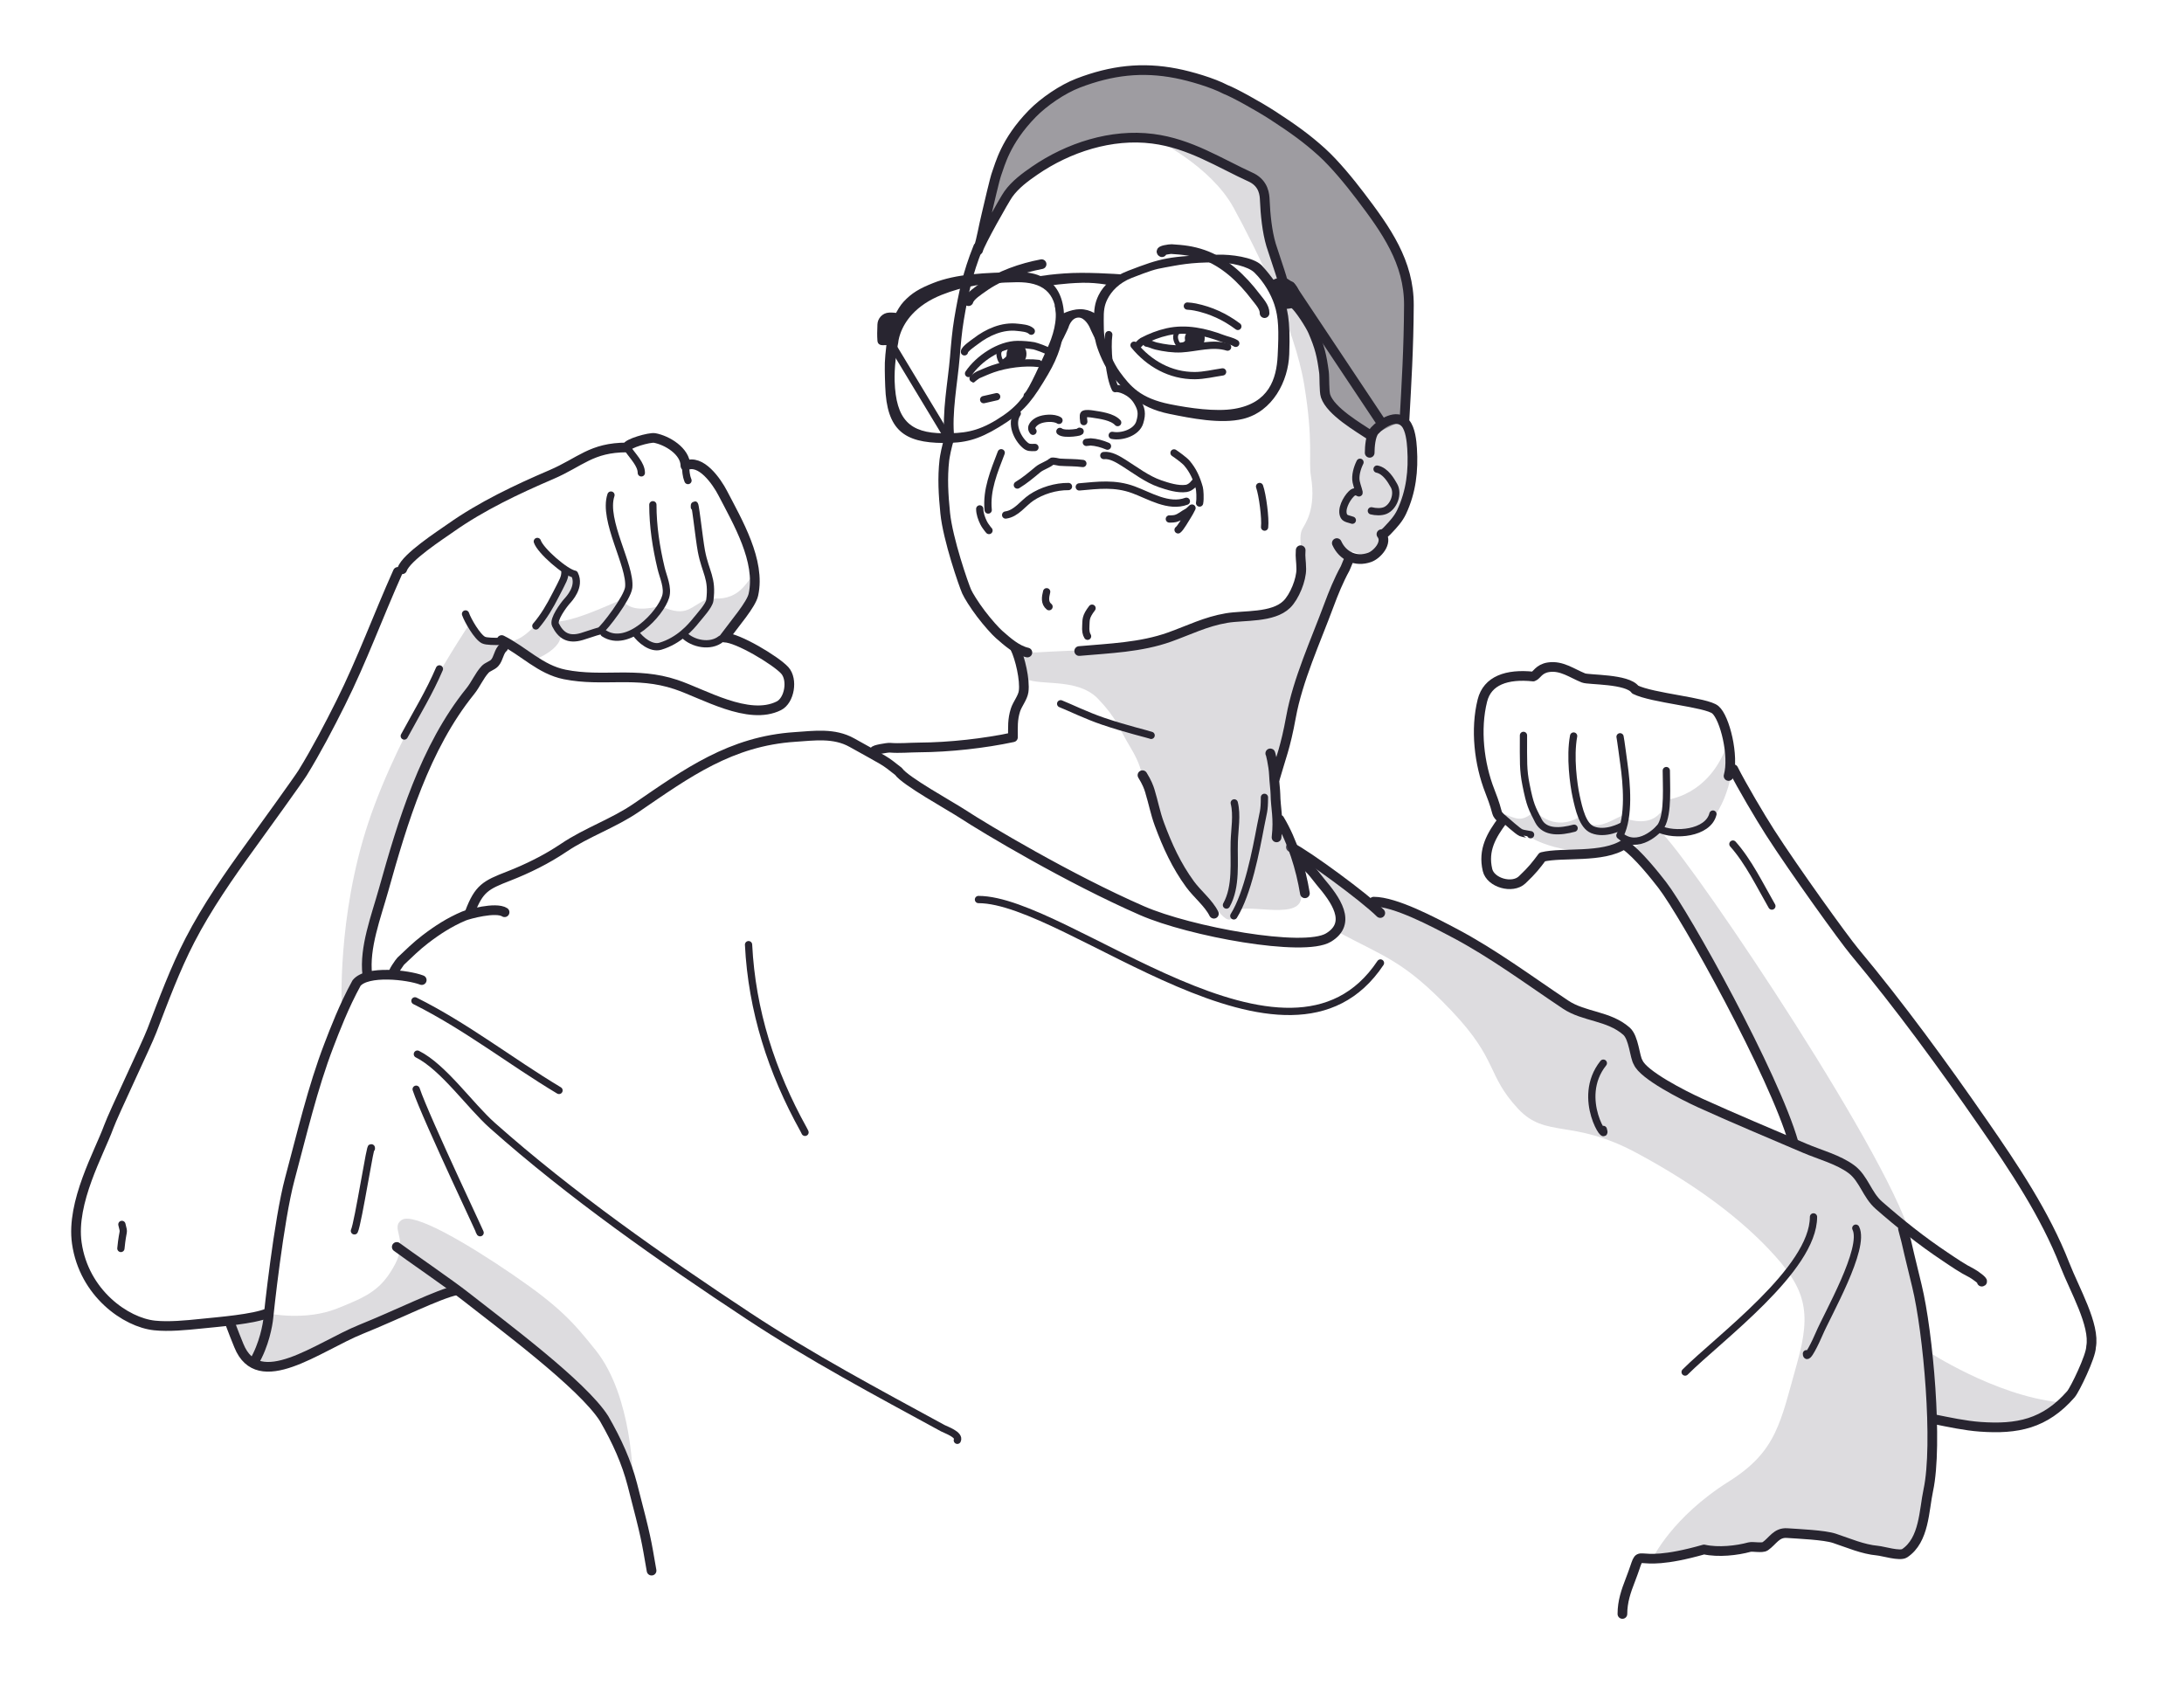 <?xml version="1.0" encoding="UTF-8"?>
<svg viewBox="0 0 1804 1410" version="1.1" xmlns="http://www.w3.org/2000/svg" xmlns:xlink="http://www.w3.org/1999/xlink">
    <!-- Generator: Sketch 53.2 (72643) - https://sketchapp.com -->
    <title>urkel-avatar</title>
    <desc>Created with Sketch.</desc>
    <g id="urkel-avatar" stroke="none" stroke-width="1" fill="none" fill-rule="evenodd">
        <g id="Urkel-4" transform="translate(62, 57)">
            <g id="Layer-9" transform="translate(129, 415)" fill="#8C8994" opacity="0.3">
                <path d="M1384.85,541.47 C1353.85,456.686 1190.7,217.167 1178.81,213.797 C1165.33,222.967 1165.69,225.142 1155.18,229.491 C1191.42,262.838 1257.39,374.478 1290.38,471.619 C1299.99,476.164 1332.77,484.04 1345.19,501.81 C1360.26,523.37 1371.87,530.61 1384.85,541.47 Z" id="Path"></path>
                <path d="M1509.99,686.27 C1456.67,680.91 1400.23,643.52 1400.23,643.52 L1404.69,699.08 C1404.69,699.08 1503.41,722.64 1509.99,686.27 Z" id="Path"></path>
                <path d="M196.037,44.632 C196.037,44.632 139.535,128.668 113.384,207.124 C87.232,285.579 91.308,361.269 91.308,361.269 C91.308,361.269 102.93,337.125 114.083,334.466 C113.554,299.582 123.821,265.388 138.646,216.749 C153.471,168.11 179.044,123.454 179.044,123.454 L209.942,79.904 C209.942,79.904 220.884,71.064 224.687,59.956 C205.66,58.983 196.037,44.632 196.037,44.632 Z" id="Path"></path>
                <path d="M1235.72,142.804 C1220.68,185.702 1185.7,188.583 1185.7,188.583 C1185.7,188.583 1181.69,212.736 1153.83,204.752 C1154.86,190.562 1126.68,224.378 1115.66,201.306 C1108.95,206.441 1093.47,213.481 1076.67,198.068 C1065.12,207.657 1062.66,204.745 1046.4,198.407 C1056.77,210.825 1071.59,218.849 1071.59,218.849 C1071.59,218.849 1104.18,239.989 1149.8,226.744 C1177.14,225.188 1180.95,212.627 1180.95,212.627 C1180.95,212.627 1208.54,222.609 1223.67,204.183 C1238.79,185.757 1245.21,146.704 1235.72,142.804 Z" id="Path"></path>
                <path d="M227.778,58.271 C248.669,57.675 268.367,21.662 276.642,1.19 C282.493,1.168 286.303,-1.512 284.682,9.923 C283.061,21.358 262.228,34.6 270.157,46.93 C279.97,62.189 249.294,73.529 249.294,73.529 C249.294,73.529 237.328,63.644 227.778,58.271 Z" id="Path"></path>
                <path d="M314.707,53.986 C311.275,49.724 292.356,53.532 281.08,54.511 C276.381,54.919 260.643,41.888 267.823,41.617 C287.074,40.89 321.122,22.83 322.955,23.563 C330.102,34.01 345.314,30.528 354.661,28.695 C377.753,38.775 378.303,28.512 395.164,22.097 C417.89,24.846 424.305,11.284 431.269,2.487 C432.919,26.129 421.647,42.761 406.711,55.269 C383.435,61.867 374.271,52.337 374.271,52.337 C374.271,52.337 361.03,61.272 350.996,61.134 C340.961,60.997 333.401,50.138 333.401,50.138 C333.401,50.138 320.169,60.769 314.707,53.986 Z" id="Path"></path>
                <path d="M915.07,298.264 C952.73,318.477 968.89,321.777 1007.93,362.889 C1046.97,404.001 1036.6,415.437 1062.87,443.757 C1085.98,468.68 1107.5,451.788 1160.4,480.11 C1213.3,508.43 1247.82,536.32 1270.47,560.28 C1300.41,591.96 1305.59,610.83 1293.44,653.83 C1279.69,702.53 1276.96,726.61 1237.07,751.7 C1190.03,781.3 1174.27,814.97 1174.27,814.97 C1174.27,814.97 1197.91,810.6 1215.29,808.76 C1232.22,806.96 1249.41,807.17 1264.98,805.08 C1272.2,797.7 1278,795.19 1285.99,792.07 C1309.72,795.82 1344.61,805.6 1372.47,810.82 C1390.25,814.16 1397.1,790.83 1398.76,780.12 C1404.51,743.11 1408.23,722.57 1404.07,662.29 C1399.92,602.01 1382.13,538.98 1382.13,538.98 L1338.99,491.69 C1338.99,491.69 1246.57,456.761 1195.78,429.199 C1147.67,403.086 1167.5,391.262 1151.91,377.88 C1136.31,364.498 1100.98,357.093 1100.98,357.093 L1028.61,307.63 C1028.61,307.63 955.73,267.196 941.8,274.735 C930.83,265.14 913.7,251.89 887.89,239.326 C907.07,265.597 919.87,276.562 915.07,298.264 Z" id="Path"></path>
                <path d="M331.675,748.69 C331.675,748.69 331.357,681.36 301.103,643.39 C282.484,620.03 271.064,607.27 233.198,581.33 C195.332,555.39 150.677,529.02 140.832,535.69 C130.988,542.36 146.53,551.16 135.415,572.12 C124.3,593.08 113.08,598.72 87.144,608.96 C61.209,619.2 31.673,613.09 31.673,613.09 L0.624,619.66 L11.959,650.33 C11.959,650.33 21.609,669.67 71.333,642.97 C110.167,622.12 184.574,593.36 184.574,593.36 C184.574,593.36 250.059,635.32 287.215,673.75 C324.371,712.17 331.675,748.69 331.675,748.69 Z" id="Path"></path>
            </g>
            <g id="Layer-6" transform="translate(0, 415)" stroke="#282530" stroke-linecap="round" stroke-linejoin="round" stroke-width="8">
                <path d="M1004.3,227.73 C1018,234.582 1065.23,269.298 1078.11,282.175" id="Path"></path>
                <path d="M1574.96,586.64 C1577.14,586.64 1568.72,580.62 1566.58,579.56 C1558.8,575.67 1551.98,570.9 1544.68,566.02 C1525.15,553.01 1507.36,538.77 1489.91,523.5 C1480.2,515.01 1477.52,501.48 1467.36,493.86 C1456.58,485.78 1441.04,481.75 1428.7,476.466 C1399.81,464.085 1371,452.114 1342.36,439.096 C1328.44,432.766 1295.26,415.853 1291.11,405.513 C1288.23,401.192 1287.66,385.174 1281.45,379.74 C1266.66,366.8 1246.54,368.066 1231.19,357.834 C1200.78,337.561 1171.36,315.56 1139.06,298.558 C1122.27,289.719 1090.6,272.785 1072.69,272.785" id="Path"></path>
                <path d="M1419.41,471.604 C1403.6,416.281 1330.36,283.99 1310.97,258.943 C1305.94,252.455 1290.69,233.024 1280.15,225.956" id="Path"></path>
                <path d="M1535.88,700.35 C1547.68,702.71 1561.3,705.66 1573.65,706.54 C1604.18,708.72 1627.04,704.28 1648.57,679.67 C1651.87,675.9 1665.23,648.21 1665.23,640.56 C1668.67,622.51 1651.61,593.37 1643.48,572.48 C1627.36,531.02 1601.33,492.27 1576.14,455.889 C1542.53,407.347 1507.34,359.141 1469.69,313.959 C1460.72,303.194 1420.18,246.881 1400.14,215.702 C1392.06,203.119 1376.52,176.865 1369.76,163.338" id="Path"></path>
                <path d="M1278.12,861.15 C1278.12,850.87 1281.1,842.32 1284.78,832.85 C1297.61,799.85 1278.78,826.96 1345.53,807.89 C1357.41,810.53 1372.73,808.77 1383.07,805.94 C1385.81,805.2 1393.54,807 1396.11,805.22 C1402.38,800.88 1405.31,793.72 1414.21,794.36 C1423.7,795.04 1444.8,795.86 1453.31,798.7 C1465.01,802.6 1476.66,807.74 1488.8,808.84 C1493.47,809.27 1507.35,813.61 1511.24,811.01 C1527.58,800.13 1527.19,775.7 1530.8,758.88 C1538.92,720.97 1530.71,628.34 1521.38,590.15 C1508.51,537.45 1516.08,566.64 1509.87,542.93" id="Path"></path>
                <path d="M265.729,557.98 C274.63,564.65 310.043,588.97 322.729,598.98 C351.847,621.97 419.222,671.7 437.013,699.8 C447.842,718.63 455.538,735.92 460.289,754.21 C472.15,799.84 471.563,798.81 476.204,825.37" id="Path"></path>
                <path d="M315.1,593.8 C300.581,596.71 266.989,613.61 236.141,626.06 C200.874,640.3 151.457,679.56 135.292,639.47 C132.592,632.78 131.114,629.2 128.29,621.6" id="Path"></path>
                <path d="M354.786,281.524 C347.533,276.832 324.613,283.214 321.179,284.666 C309.343,289.672 299.382,296.108 289.197,303.902 C282.037,309.381 275.59,315.7 269.051,321.89 C268.519,322.394 261.387,332.185 263.185,332.492" id="Path"></path>
                <path d="M286.352,337.56 C274.987,333.196 241.201,329.314 232.513,340.016 C222.082,358.967 214.338,379.339 209.761,391.239 C196.096,426.769 187.257,465.139 177.383,501.81 C168.181,535.99 159.973,613.4 159.667,616.66 C159.155,622.13 156.238,638.9 147.723,653.23" id="Path"></path>
                <path d="M159.637,612.51 C147.29,617.67 119.524,619.82 103.543,621.46 C91.873,622.67 77.46,624.08 65.677,622.85 C41.964,620.37 7.37,596.19 1.456,554.86 C-3.388,521.01 20.02,480.14 27.741,458.938 C31.977,447.303 58.831,391.379 63.459,379.317 C73.06,354.293 82.611,328.397 94.955,304.534 C109.015,277.352 127.216,251.156 145.172,226.435 C155.319,212.465 184.813,171.527 187.981,166.379 C199.277,148.02 209.706,128.066 219.351,108.771 C237.079,73.302 250.448,36.413 266.614,0.395" id="Path"></path>
                <path d="M241.391,333.035 C238.75,310.856 248.681,285.082 254.799,263.23 C270.625,206.706 289,145.352 326.466,98.946 C330.96,93.379 333.824,86.246 338.664,80.984 C340.83,78.629 344.435,77.94 346.601,75.585 C349.864,72.037 350.024,65.886 353.671,62.905" id="Path"></path>
                <path d="M1011.39,240.782 C1017.65,240.782 1025,252.082 1028.62,256.341 C1040.75,270.611 1055.49,290.344 1035.29,302.464 C1014.79,314.759 920.81,297.463 881.356,280.236 C820.915,253.847 751.728,212.496 732.984,200.215 C723.102,193.741 685.397,173.014 680.192,165.206 C667.567,155.25 671.01,157.847 641.68,141.443 C626.919,133.187 610.447,135.708 594.75,136.731 C541.568,140.198 505.575,166.474 463.381,195.351 C444.761,208.095 422.569,215.514 403.663,228.265 C389.579,237.764 373.806,245.568 358.01,251.719 C339.241,259.028 333.599,261.83 326.101,281.661" id="Path"></path>
            </g>
            <g id="Layer-10" transform="translate(230, 686)" stroke="#282530" stroke-linecap="round" stroke-linejoin="round" stroke-width="6">
                <path d="M498.752,446.71 C501.077,442.06 489.107,438 486.752,436.71 C432.108,406.91 378.002,378.2 325.752,343.71 C254.137,296.45 178.972,243.8 114.752,186.714 C96.199,170.222 74.303,138.489 52.752,127.714" id="Path"></path>
                <path d="M51.752,156.714 C59.686,180.514 112.106,290.42 103.752,273.71" id="Path"></path>
                <path d="M169.752,157.714 C129.388,133.495 93.512,105.094 50.752,83.714" id="Path"></path>
                <path d="M14.752,205.714 C14.752,197.039 3.784,267.65 0.752,273.71" id="Path"></path>
                <path d="M326.311,37.309 C329.034,91.774 345.347,142.412 371.75,189.936 C372.171,190.695 373.303,193.043 372.915,192.266" id="Path"></path>
                <path d="M1205.96,262.17 C1205.96,305.44 1127.76,362.51 1099.93,390.33" id="Path"></path>
                <path d="M1240.91,271.49 C1249.15,287.97 1217.34,342.91 1210.62,358.87 C1208.11,364.83 1200.13,381.65 1200.13,375.19" id="Path"></path>
                <path d="M1032.36,135.176 C1008.93,164.46 1036.75,203.109 1032.36,189.936" id="Path"></path>
                <path d="M848.27,52.455 C772.12,166.679 589.707,0.026 516.221,0.026" id="Path"></path>
            </g>
            <g id="Layer-8" transform="translate(37, 304)" stroke="#282530" stroke-linecap="round" stroke-linejoin="round">
                <path d="M233.239,109.205 C236.552,99.268 264.783,81.021 273.283,75.021 C298.715,57.069 327.993,43.202 356.301,31.07 C380.498,20.7 389.434,8.607 418.808,8.607 C418.808,5.385 437.613,0.039 441.76,0.793 C451.95,2.646 467.154,11.699 467.154,23.745 C479.851,17.397 493.219,37.144 497.919,46.209 C510.191,69.876 529.489,102.412 523.313,130.203 C521.488,138.413 508.164,153.655 499.404,165.631 C510.26,165.631 541.883,184.668 549.195,192.711 C556.069,200.273 553.164,217.585 544.311,222.011 C519.254,234.539 482.081,212.011 459.34,204.431 C426.182,193.378 399.29,202.476 367.455,196.108 C347.245,192.067 333.575,176.787 315.395,167.697" id="Path" stroke-width="8"></path>
                <path d="M1328.8,279.965 C1333.51,263.475 1325.75,231.906 1317.91,225.271 C1310.53,219.029 1265.82,215.675 1251.69,208.609 C1245.29,199.542 1213.37,200.756 1208.96,198.991 C1199.46,195.191 1190.94,188.532 1180.1,190.158 C1171.95,191.38 1170.45,196.81 1167.44,197.813 C1145.64,195.535 1129.59,201.13 1125.46,217.666 C1119.53,241.378 1122.72,269.789 1131.64,292.519 C1140.38,314.784 1134.93,308.829 1142.38,316.277 C1132.91,328.902 1125.8,341.068 1129.69,357.609 C1132.18,368.204 1150.25,373.42 1158.33,365.745 C1167.02,357.493 1169.75,353.768 1174.93,346.869 C1191.36,342.761 1225.05,348.069 1242.72,336.292" id="Path" stroke-width="8"></path>
                <path d="M1201.22,323.115 C1190.34,325.988 1177.03,327.458 1171.67,316.883 C1166.28,306.272 1164.89,304.188 1161.52,287.336 C1158.98,274.632 1159.4,268.215 1159.4,246.439" id="Path" stroke-width="6"></path>
                <path d="M1277.38,275.512 C1277.31,286.933 1279.19,310.568 1273.21,320.98 C1271.08,324.682 1253.8,342.03 1239.06,329.114 C1247.15,313.345 1244.56,285.822 1242.37,270.11 C1242.18,268.715 1239.57,248.954 1239.18,247.599" id="Path" stroke-width="6"></path>
                <path d="M1241.54,321.036 C1239.8,321.974 1226.99,328.727 1216.39,324.362 C1208.31,321.034 1205.21,307.436 1202.88,296.717 C1200.8,287.155 1197.64,263.966 1200.82,246.97" id="Path" stroke-width="6"></path>
                <path d="M1165.27,328.475 C1165.21,328.343 1159.44,327.68 1157.45,326.85 C1154.44,325.597 1145.79,317.363 1142.71,315.023" id="Path" stroke-width="6"></path>
                <path d="M1315.9,311.434 C1311.87,327.545 1283.9,329.928 1271.3,323.626" id="Path" stroke-width="6"></path>
                <path d="M1332.39,336.216 C1345.27,350.623 1354.82,370.479 1364.58,387.421" id="Path" stroke-width="6"></path>
                <path d="M367.651,111.169 C367.651,116.409 366.229,118.243 359.996,130.439 C355.318,139.593 350.369,148.182 343.629,156.045" id="Path" stroke-width="6"></path>
                <path d="M344.844,86.253 C347.43,94.01 368.134,111.942 375.571,113.281 C380.742,123.622 370.949,133.815 369.235,135.719 C366.605,138.641 357.644,150.736 359.805,155.059 C364.141,163.731 370.233,168.179 381.642,164.756 C386.922,163.173 390.85,161.653 396.689,160.005 C400.365,157.554 419.358,132.867 420.312,124.277 C422.314,106.258 398.681,68.872 405.658,47.94" id="Path" stroke-width="6"></path>
                <path d="M440.265,55.922 C440.265,73.725 442.983,91.194 447.081,108.404 C448.793,115.594 453.085,124.399 450.829,131.918 C446.641,145.878 419.655,175.052 399.857,162.117" id="Path" stroke-width="6"></path>
                <path d="M474.563,57.845 C474.563,47.394 478.408,84.009 480.37,94.274 C483.802,112.225 489.781,116.331 487.294,134.985 C486.713,139.339 479.017,147.632 476.048,151.343 C471.509,157.018 461.892,168.188 446.399,172.813 C439.027,175.014 430.048,167.841 425.861,161.751" id="Path" stroke-width="6"></path>
                <path d="M496.473,166.868 C487.789,173.815 473.351,170.798 466.165,163.612" id="Path" stroke-width="6"></path>
                <path d="M419.655,9.801 C423.879,16.137 430.742,22.578 430.742,29.6" id="Path" stroke-width="6"></path>
                <path d="M467.171,24.32 C467.699,28.544 467.435,31.183 469.283,35.935" id="Path" stroke-width="6"></path>
                <path d="M313.808,168.826 C309.71,168.826 302.903,168.901 300.414,167.71 C295.31,165.269 287.258,151.309 285.532,146.131" id="Path" stroke-width="6"></path>
                <path d="M263.953,191.522 C255.578,211.063 245.848,226.756 234.932,246.959" id="Path" stroke-width="6"></path>
                <path d="M1.685,650.38 C3.857,659.07 2.626,652.56 0.857,670.24" id="Path" stroke-width="6"></path>
            </g>
            <g id="Layer-2" transform="translate(775, 195)" stroke="#282530" stroke-linecap="round" stroke-linejoin="round" stroke-width="6">
                <path d="M17.875,117.611 C14.07,117.721 12.353,117.908 9.822,115.738 C3.124,109.997 -2.309,97.879 3.266,89.517" id="Path"></path>
                <path d="M11.488,74.886 C15.462,71.706 26.771,45.546 30.592,37.427 C35.475,27.049 39.957,12.706 37.334,0.904" id="Path"></path>
                <path d="M78.848,24.414 C77.276,35.42 79.169,58.942 84.211,69.026 C87.015,68.171 97.182,71.131 102.265,79.609 C105.815,85.53 106.711,89.49 104.444,96.884 C101.829,105.413 89.471,109.173 81.721,107.623" id="Path"></path>
            </g>
            <g id="Layer-3" transform="translate(737, 148)" stroke="#282530" stroke-linecap="round" stroke-linejoin="round" stroke-width="8">
                <path d="M245.54,53.658 C245.69,48.669 241.09,43.941 238.21,40.138 C227.04,25.422 212.51,11.425 194.76,5.297 C185.57,2.124 178.17,1.359 168.6,0.748 C167.55,0.681 158.4,1.877 160.81,3.316" id="Path"></path>
                <path d="M61.361,13.207 C44.743,16.373 26.788,22.467 12.861,32.455 C9.524,34.849 2.176,39.482 0.964,43.769" id="Path"></path>
            </g>
            <g id="Layer-5" transform="translate(763, 216)" stroke="#282530" stroke-linecap="round" stroke-linejoin="round">
                <path d="M148.21,0.827 C144.38,3.565 146.17,9.572 148.86,12.263" id="Path" stroke-width="4"></path>
                <path d="M3.026,27.027 C0.608,24.609 -1.011,18.91 0.859,16.416" id="Path" stroke-width="4"></path>
                <path d="M12.83,25.836 C10.63,24.53 9.173,23.784 8.539,20.388 C7.943,17.198 10.248,14.033 13.812,12.991 C19.253,12.812 20.725,15.737 20.859,19.146 C21.037,23.695 17.737,26.46 15.328,26.639" id="Path" stroke-width="4" fill="#282530"></path>
                <path d="M160.07,12.462 C157.87,11.223 156.41,10.517 155.77,7.296 C155.18,4.271 157.48,1.269 161.05,0.282 C166.49,0.112 167.96,2.885 168.09,6.118 C168.27,10.432 164.97,13.054 162.56,13.223" id="Path" stroke-width="4" fill="#282530"></path>
                <path d="M10.023,19.595 C10.338,19.595 8.584,23.36 8.184,23.759 C7.052,24.892 5.017,26.476 3.651,27.159" id="Path" stroke-width="6"></path>
                <path d="M158.37,7.131 C159.48,6.279 156.27,10.293 155.91,10.711 C154,12.904 151.97,12.731 149.4,13.121" id="Path" stroke-width="6"></path>
            </g>
            <g id="Layer-4" transform="translate(734, 195)" stroke="#282530" stroke-linecap="round" stroke-linejoin="round" stroke-width="6">
                <path d="M55.852,21.569 C53.294,19.01 47.812,18.781 44.477,18.378 C31.988,16.871 19.625,22.413 9.936,29.892 C8.152,31.269 0.642,36.239 0.642,38.631" id="Path"></path>
                <path d="M69.94,38.496 C69.94,37.396 59.215,33.828 58.072,33.637 C53.549,32.883 49.211,32.527 44.616,32.527 C29.725,32.527 12.205,44.276 4.035,56.531" id="Path"></path>
                <path d="M61.786,48.202 C50.542,46.797 35.032,48.848 24.194,52.641 C19.987,54.114 16.065,55.887 11.986,57.635 C10.965,58.073 7.032,61.103 7.27,61.103" id="Path"></path>
                <path d="M151.13,31.426 C153.55,31.673 156.44,33.242 158.92,33.826 C165.49,35.372 173.08,36.493 179.87,36.104 C192.25,35.394 205.57,30.897 217.99,34.724" id="Path"></path>
                <path d="M224.74,31.612 C221.53,29.579 217.46,28.94 213.9,27.587 C199.42,22.078 183.55,18.652 168.29,22.07 C160.95,23.715 154.14,26.367 147.484,29.887 C146.446,30.436 142.699,34.184 143.224,34.421" id="Path"></path>
                <path d="M226.46,17.615 C215.69,9.567 204.26,4.304 191.27,1.616 C189.13,1.175 187.11,0.975 184.78,0.81" id="Path"></path>
                <path d="M213.87,55.195 C206.27,56.294 198.69,58.224 190.91,58.265 C170.74,58.373 153.14,48.366 140.725,33.144" id="Path"></path>
                <path d="M27.252,75.671 C18.059,77.737 21.63,76.899 16.512,78.115" id="Path"></path>
            </g>
            <g id="Layer-1" transform="translate(745, 0)">
                <path d="M325.36,302.841 C314.94,295.895 292.16,282.816 287.92,270.072 C286.63,266.22 287.15,254.507 286.61,250.422 C284.75,236.486 283.06,229.645 277.53,216.734 C275.18,211.256 266.45,197.809 262.43,194.428 C256.41,189.382 253.5,179.768 251.64,172.08 C251.15,170.053 243.75,148.174 242.92,145.356 C239.59,134.109 238.21,120.05 237.72,108.297 C237.54,103.948 236.96,95.027 227.2,89.883 C199.77,77.364 176.15,61.585 145.14,57.604 C110.974,53.218 75.384,64.894 47.667,83.946 C39.733,89.4 31.521,95.448 25.842,103.431 C22.773,107.747 2.072,144.292 0.944,149.643 C4.161,138.755 5.098,131.364 7.846,120.117 C9.47,113.472 14.628,90.437 16.451,85.791 C18.858,79.66 23.202,59.846 45.669,36.883 C55.272,27.068 70.573,16.611 83.6,11.613 C111.182,1.03 136.477,-1.874 164.55,3.619 C176.33,5.923 194.52,11.188 205.39,16.915 C211.9,19.327 232.33,30.585 244.55,38.518 C261.27,49.384 272.48,57.447 284.76,68.55 C295.57,78.333 307.8,93.313 316.56,104.842 C337.85,132.858 356.94,159.525 356.76,195.158 C356.58,230.61 354.73,260.861 353.12,289.576" id="Path" fill="#282530" opacity="0.45"></path>
                <path d="M33.414,479.101 C33.414,479.101 32.666,496.998 38.64,502.474 C47.574,510.663 82.105,501.491 100.017,520.242 C115.437,536.386 116.596,543.474 126.709,560.304 C142.45,586.499 131.92,587.309 146.04,617.018 C160.16,646.726 172.64,675.719 183.18,679.137 C193.73,682.556 206.97,715.598 213.25,696.896 C216.56,687.075 263.95,703.677 267.57,686.034 C274.54,652.068 256.9,637.447 249.98,615.983 C245.58,602.334 245.48,588.788 251.27,562.699 C252.58,556.765 258.98,535.156 260.89,528.201 C270.21,494.243 291.8,429.849 310.03,398.583 C310.07,398.515 321.6,403.646 327.36,400.157 C334.76,395.68 337.3,381.635 342.96,373.369 C357.18,352.608 359.9,323.515 357.36,305.157 C355.45,291.355 344.37,286.68 325.14,300.074 C322.39,301.986 287.2,288.103 286.94,260.139 C286.84,248.94 279.52,212.034 251.92,168.969 C238.81,148.505 244.14,110.042 236.72,98.664 C226.15,82.474 189.66,72.24 149.08,58.898 C148.21,58.612 193,80.023 211.9,114.49 C230.8,148.956 262.48,213.442 270.27,260.695 C278.05,307.947 273.7,323.548 275.83,336.299 C280.49,364.283 270.62,376.122 268.6,380.216 C264.44,388.654 270.63,407.762 270.71,414.842 C270.8,423.643 265.16,437.79 258.73,444.063 C247.17,455.341 223.56,452.939 208.97,455.398 C191.75,458.301 178.03,465.335 161.9,471.099 C138.168,479.58 80.131,479.869 48.878,481.907 C42.434,482.327 33.414,479.101 33.414,479.101 Z" id="Path" fill="#8C8994" opacity="0.3"></path>
            </g>
            <g id="Layer-1_2" transform="translate(660, 0)" stroke="#282530" stroke-linecap="round" stroke-linejoin="round">
                <path d="M409.37,317.029 C409.37,312.303 410.04,302.524 413.4,298.803 C418.89,292.744 431.71,284.25 438.94,292.692 C443.04,297.478 444.03,307.534 444.4,313.428 C445.56,331.75 443.63,349.057 435.78,365.813 C433.1,371.515 429.04,375.923 424.75,380.437 C423.31,381.954 421.44,384.256 419.08,384.256 C424.5,391.152 415.63,401.153 409.34,403.409 C397.94,407.498 387.01,402.309 382.22,391.605" id="Path" stroke-width="8"></path>
                <path d="M401.37,324.848 C399.05,329.499 397.19,335.858 398.2,340.965 C398.92,344.605 401.44,350.793 400.36,350.102 C397.09,348.029 395.07,350.058 394.01,351.118 C390.19,354.94 385.13,364.036 388.17,369.519 C389.3,371.545 393.1,371.922 395.03,372.692" id="Path" stroke-width="6"></path>
                <path d="M415.46,330.485 C422.61,332.041 426.96,339.792 429.43,344.105 C433.33,350.927 429.17,361.787 422.19,364.697 C418.84,366.091 414.2,365.81 410.76,364.951" id="Path" stroke-width="6"></path>
                <path d="M394,403.746 C392.33,403.19 389.93,411.028 389.08,412.559 C383.79,422.132 379.38,432.977 375.55,443.303 C364.72,472.559 349.97,504.547 344.38,535.233 C339.77,560.594 336.03,568.684 331.05,586.254" id="Path" stroke-width="8"></path>
                <path d="M327.25,565.313 C327.25,564.031 329.96,575.117 330.29,582.914 C330.53,588.607 331.48,595.667 331.52,598.974 C331.66,610.624 334.29,618.35 332.43,634.692 M334.85,619.904 C345.62,637.859 352.43,660.228 355.87,680.89" id="Shape" stroke-width="8"></path>
                <path d="M116.517,478.306 C120.545,486.361 124.848,504.793 123.498,514.244 C122.761,519.4 118.359,524.522 116.775,529.498 C114.245,537.45 114.707,543.754 114.707,551.992 C91.346,556.98 62.674,560.257 37.071,560.402 C29.062,560.447 21.026,561.286 13.044,560.619 C11.135,560.46 -0.694,562.483 0.448,563.418" id="Path" stroke-width="8"></path>
                <path d="M104.998,316.971 C99.131,332.403 92.58,347.659 94.253,364.288" id="Path" stroke-width="6"></path>
                <path d="M126.622,482 C117.734,479.999 109.988,472.953 103.299,467.117 C100.336,464.532 93.811,457.314 88.219,449.926 C82.636,442.551 77.985,435.008 76.466,431.624 C74.089,426.332 60.929,388.531 58.74,366.784 C57.251,351.99 56.368,337.706 58.058,322.915 C58.271,321.045 60.08,310.591 62.282,304.972 C59.88,284.266 65.015,258.688 66.718,237.934 C67.541,227.9 68.499,216.6 70.194,206.608 C73.735,185.748 77.141,168.991 85.956,147.132" id="Path" stroke-width="8"></path>
                <path d="M266.25,340.51 C265.91,340.244 263.19,343.518 262.93,343.749 C261.49,345.044 259.79,346.16 257.83,346.442 C250.97,347.432 242.54,344.748 236.13,342.535 C225.43,338.837 215.798,331.377 206.291,325.397 C201.584,322.436 195.47,318.657 189.757,319.286" id="Path" stroke-width="6"></path>
                <path d="M247.76,317.116 C250,318.582 256.31,323.159 258.3,325.473 C263.66,331.721 266.44,338.262 268.64,346.069 C269.07,347.593 269.6,354.617 268.87,358.511" id="Path" stroke-width="6"></path>
                <path d="M251.1,380.659 C253.17,379.165 257.03,372.254 259.32,368.662 C260.29,367.145 261.3,365.267 262.6,362.673 C262.87,362.134 260.11,365.194 258.78,365.861 C255.33,367.59 252.71,370.337 248.82,371.31 C247.06,371.752 243.54,371.723 243.84,371.664" id="Path" stroke-width="6"></path>
                <path d="M257.96,357.038 C243.22,362.502 227.48,352.404 214.174,347.53 C198.881,341.927 185.215,343.789 169.484,345.187" id="Path" stroke-width="6"></path>
                <path d="M160.569,344.89 C150.106,344.762 138.486,348.277 129.865,354.092 C122.957,358.751 117.512,367.257 108.674,368.41" id="Path" stroke-width="6"></path>
                <path d="M87.276,363.361 C87.269,367.281 88.784,371.477 90.51,374.923 C91.498,376.896 92.504,378.083 93.729,379.792 C94.078,380.28 95.268,381.633 94.89,381.167" id="Path" stroke-width="6"></path>
                <path d="M172.455,325.855 C166.166,324.975 159.612,325.234 153.261,324.78 C152.461,324.723 147.472,323.351 146.632,324.149 C143.869,326.779 138.605,328.107 135.289,330.868 C129.699,335.523 124.636,339.836 118.352,343.648" id="Path" stroke-width="6"></path>
                <path d="M192.785,311.537 C188.352,309.635 183.635,308.314 178.807,308.013 C178.452,307.991 178.5,308.163 175.322,308.402" id="Path" stroke-width="6"></path>
                <path d="M169.755,299.207 C173.272,299.615 157.13,302.571 153.482,299.365" id="Path" stroke-width="6"></path>
                <path d="M201.2,292.074 C196.772,287.218 186.816,285.988 180.611,285.028 C178.829,284.753 175.068,284.242 173.371,285.121 C172.337,285.656 173.172,290.422 173.219,291.269" id="Path" stroke-width="6"></path>
                <path d="M152.734,290.242 C148.477,287.543 139.961,288.312 135.746,290.32 C132.444,291.893 128.286,295.62 131.25,299.256" id="Path" stroke-width="6"></path>
                <path d="M280.69,697.741 C276.3,688.956 266.91,681.478 261.02,673.427 C249.69,657.923 242.31,641.704 235.64,623.725 C232.31,614.766 230.57,605.292 227.77,596.193 C226.86,593.223 225.3,589.136 221.691,583.32" id="Path" stroke-width="8"></path>
                <path d="M297.5,606.204 C300.01,616.247 297.8,628.158 297.5,638.385 C297,655.118 299.59,675.242 291.06,690.59" id="Path" stroke-width="6"></path>
                <path d="M322.43,601.616 C322.43,613.223 321.46,613.794 319.31,625.155 C315.36,645.968 308.73,680.981 297.14,699.529" id="Path" stroke-width="6"></path>
                <path d="M228.84,550.424 C227.47,549.737 208.166,545.244 188.919,538.667 C175.358,534.033 162.034,527.491 154.111,524.322" id="Path" stroke-width="6"></path>
                <path d="M318.42,344.853 C320.85,351.638 323.43,371.286 322.57,378.403" id="Path" stroke-width="6"></path>
                <path d="M352.36,397.463 C351.89,403.845 352.78,405.898 352.86,412.978 C352.95,421.779 347.31,435.925 340.88,442.199 C329.32,453.477 305.72,451.075 291.12,453.534 C273.9,456.437 260.18,463.471 244.05,469.235 C220.319,477.715 194.258,478.558 169.425,480.77" id="Path" stroke-width="8"></path>
                <path d="M180.038,445.363 C174.481,452.629 175.194,454.882 174.893,459.851 C174.641,463.998 175.059,466.538 176.337,468.552" id="Path" stroke-width="6"></path>
                <path d="M142.541,431.795 C141.421,436.274 140.634,441.025 144.514,444.13" id="Path" stroke-width="6"></path>
                <path d="M410.36,302.841 C399.94,295.895 377.16,282.816 372.92,270.072 C371.63,266.22 372.15,254.507 371.61,250.422 C369.75,236.486 368.06,229.645 362.53,216.734 C360.18,211.256 351.45,197.809 347.43,194.428 C341.41,189.382 338.5,179.768 336.64,172.08 C336.15,170.053 328.75,148.174 327.92,145.356 C324.59,134.109 323.21,120.05 322.72,108.297 C322.54,103.948 321.96,95.027 312.2,89.883 C284.77,77.364 261.15,61.585 230.14,57.604 C195.974,53.218 160.384,64.894 132.667,83.946 C124.733,89.4 116.521,95.448 110.842,103.431 C107.773,107.747 87.072,144.292 85.944,149.643 C89.161,138.755 90.098,131.364 92.846,120.117 C94.47,113.472 99.628,90.437 101.451,85.791 C103.858,79.66 108.202,59.846 130.669,36.883 C140.272,27.068 155.573,16.611 168.6,11.613 C196.182,1.03 221.477,-1.874 249.55,3.619 C261.33,5.923 279.52,11.188 290.39,16.915 C296.9,19.327 317.33,30.585 329.55,38.518 C346.27,49.384 357.48,57.447 369.76,68.55 C380.57,78.333 392.8,93.313 401.56,104.842 C422.85,132.858 441.94,159.525 441.76,195.158 C441.58,230.61 439.73,260.861 438.12,289.576" id="Path" stroke-width="8"></path>
            </g>
            <g id="Layer-7" transform="translate(662, 153)">
                <path d="M116.906,14.781 C89.762,15.226 65.998,16.155 46.823,23.786 C35.424,28.322 29.094,32.013 22.353,39.251 C16.763,45.253 12.299,56.457 10.02,62.938 C9.213,65.231 7.048,83.137 6.887,89.562 C6.692,97.393 7.159,107.887 7.202,109.176 C8.408,145.56 23.139,155.664 55.159,155.902 C72.732,156.032 83.675,153.427 101.252,142.745 C119.385,131.726 126.559,124.042 137.659,105.933 C143.704,96.07 146.686,90.579 149.565,83.152 C153.498,73.005 155.424,62.587 155.002,51.245 C154.459,36.623 149.731,26.355 140.347,20.593 C134.151,16.789 127.298,14.61 116.906,14.781 Z M115.659,23.12 C137.361,22.764 147.877,31.784 148.62,51.78 C148.999,61.986 147.867,69.235 144.313,78.404 C141.657,85.256 137.591,92.029 131.784,101.504 C121.307,118.598 115.846,126.636 98.896,136.937 C82.683,146.789 71.394,148.021 55.221,147.902 C27.46,147.696 16.034,136.774 14.971,104.714 C14.932,103.532 14.932,102.337 14.94,101.089 C14.976,95.058 15.529,88.55 16.44,82.027 C16.771,79.656 17.118,77.44 17.471,75.464 C17.594,74.776 17.919,73.126 17.94,73.027 C17.979,72.839 17.99,72.655 18.002,72.464 C18.017,72.223 18.089,71.658 18.252,70.777 C18.54,69.229 19.024,67.482 19.69,65.589 C21.617,60.109 24.819,54.595 29.627,49.433 C35.554,43.07 43.506,37.66 53.815,33.558 C71.978,26.33 89.407,23.551 115.659,23.12 Z" id="Shape" fill="#282530"></path>
                <path d="M282.34,0.368 C241.52,1.512 235.43,3.04 208.034,13.589 C195.563,18.391 187.629,25.259 183.409,33.902 C180.24,40.39 179.555,45.856 179.69,54.808 C179.692,54.946 179.721,57.857 179.721,57.964 C179.75,65.26 180.05,69.003 181.471,74.214 C183.315,80.975 188.769,93.55 193.212,98.769 C205.428,113.119 215.575,126.601 242.19,131.948 C259.62,135.451 284.32,140.518 302.71,136.027 C327.28,130.029 340.16,104.83 340.93,82.512 C341.97,52.139 339.27,45.229 335.38,33.532 C333.01,26.429 320.72,11.708 318.13,9.158 C311.03,2.144 292.1,0.094 282.34,0.368 Z M280.89,6.744 C293.05,6.839 307.06,10.111 312.23,15.218 C320,22.887 325.7,32.779 328.64,41.59 C332.17,52.199 332.42,63.241 331.35,83.975 C330.38,102.918 324.2,122.975 295.45,127.719 C280.16,130.243 258.68,127.154 242.44,123.893 C217.921,118.966 209.755,109.172 200.98,97.248 C195.409,89.677 190.772,77.892 189.19,72.089 C188,67.727 187.747,64.577 187.721,57.933 C187.721,57.826 187.692,54.821 187.69,54.683 C187.572,46.904 188.13,42.483 190.596,37.433 C193.892,30.685 200.389,23.57 211.043,19.468 C226.12,13.663 229.72,12.398 238.37,10.899 C248.54,9.136 258.72,6.569 280.89,6.744 Z" id="Shape" fill="#282530"></path>
                <path d="M186.277,77.542 C184.467,79.84 175.934,60.094 175.934,60.094 C175.934,60.094 172.256,52.204 166.848,52.304 C160.637,52.419 158.519,60.607 158.519,60.607 C158.519,60.607 150.82,78.616 149.021,76.04 C147.223,73.463 151.325,50.301 151.325,50.301 C151.325,50.301 159.987,45.48 167.95,45.394 C177.264,45.294 183.173,50.902 183.173,50.902 C183.173,50.902 188.087,75.244 186.277,77.542 Z" id="Path" fill="#282530"></path>
                <path d="M141.84,26.078 C141.84,26.078 155.05,23.914 169.968,23.573 C183.402,23.265 195.59,26.192 195.59,26.192 L208.344,17.082 C208.344,17.082 188.627,15.374 169.057,15.374 C149.584,15.374 131.819,18.562 131.819,18.562 L141.84,26.078 Z" id="Path" fill="#282530"></path>
                <path d="M12.613,74.951 C12.613,74.951 9.029,74.934 5.815,75.118 C2.724,75.294 0.947,74.108 0.763,71.352 C0.466,66.887 0.522,64.207 0.763,57.943 C0.947,53.167 4.713,48.483 10.407,48.208 C16.165,47.929 22.255,49.585 22.255,49.585 L12.613,74.951 Z" id="Path" fill="#282530"></path>
                <path d="M331.58,45.45 C331.58,45.45 344.69,45.786 347.72,42.424 C352.13,37.515 349.36,26.86 343.79,23.146 C336.06,17.991 338.27,19.476 333.37,19.56 C328.47,19.644 324.18,23.483 324.18,23.483 L331.58,45.45 Z" id="Path" fill="#282530"></path>
                <path d="M341.93,26.439 L416.68,138.642" id="Path" stroke="#282530" stroke-width="8" stroke-linecap="round" stroke-linejoin="round"></path>
                <path d="M10.282,70.763 L59.229,151.866" id="Path" stroke="#282530" stroke-width="6" stroke-linecap="round" stroke-linejoin="round"></path>
            </g>
        </g>
    </g>
</svg>